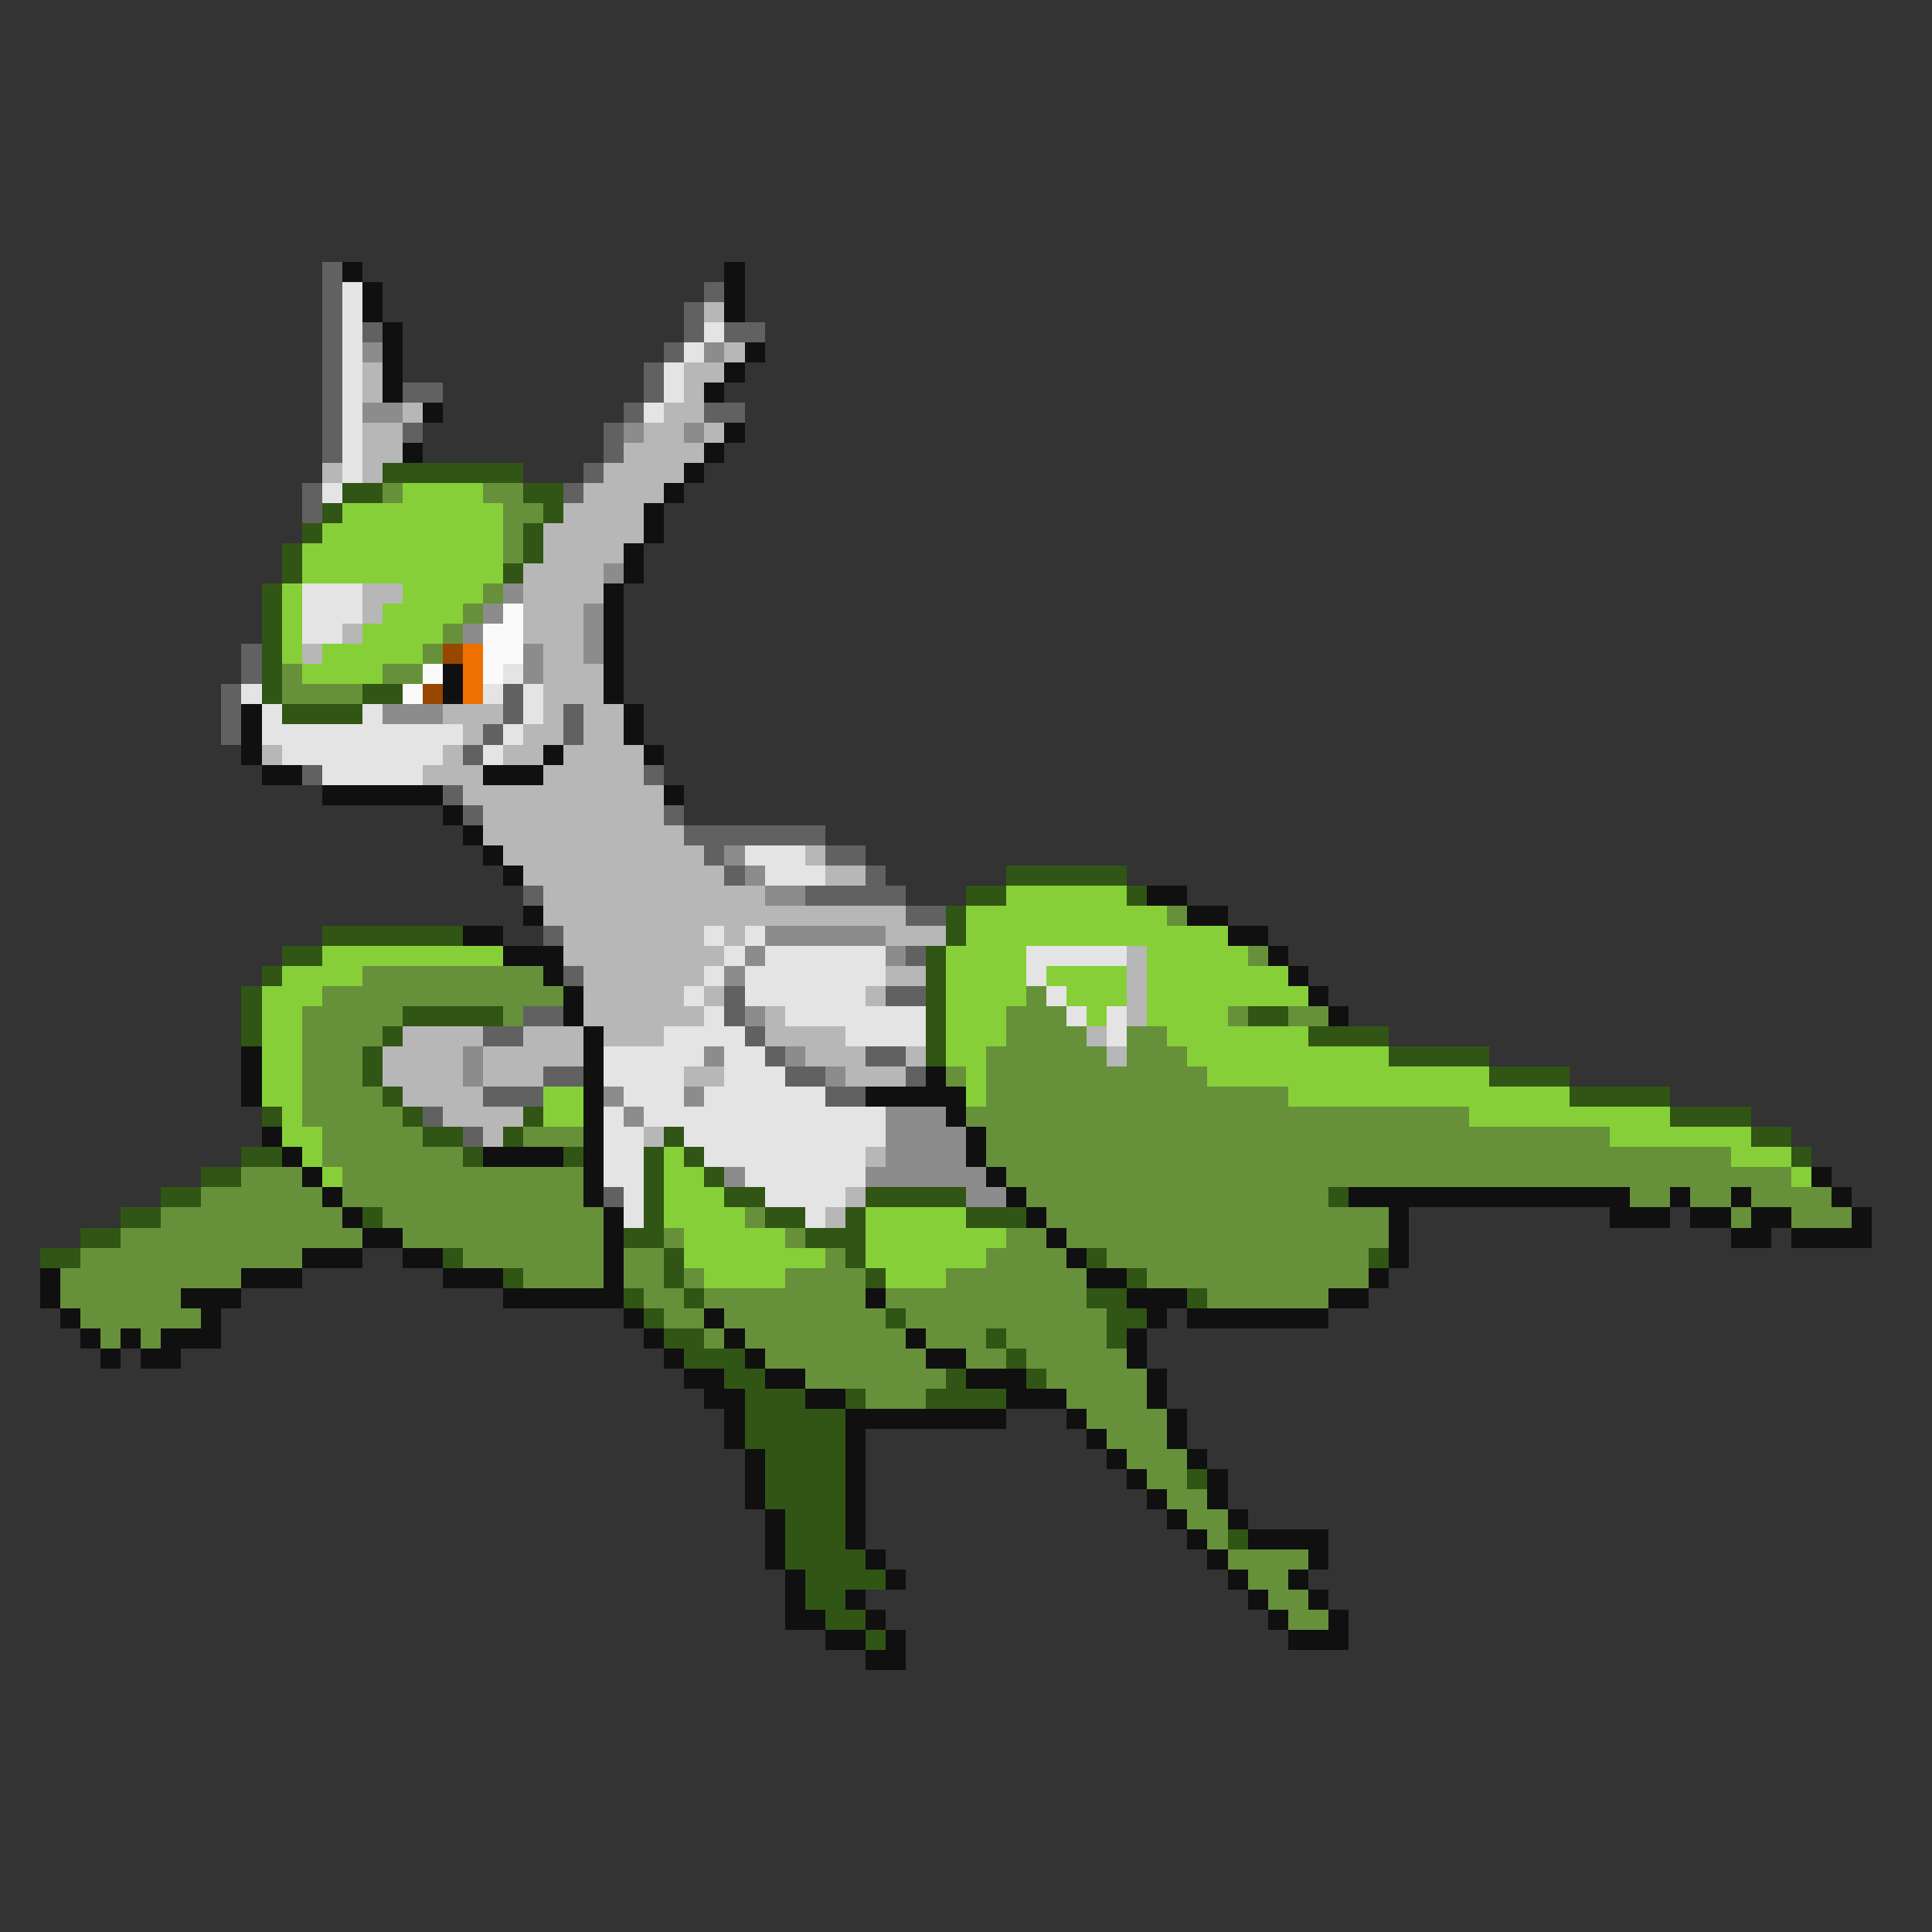 <svg xmlns="http://www.w3.org/2000/svg" viewBox="0 -0.5 96 96" shape-rendering="crispEdges">
<rect x="0" y="-0.5" width="96" height="96" fill="#333333" stroke="none"/>
<path stroke="#616161" d="M16 13h1M16 14h1M35 14h1M16 15h1M34 15h1M16 16h1M18 16h1M34 16h1M36 16h2M16 17h1M33 17h1M16 18h1M32 18h1M16 19h1M20 19h2M32 19h1M16 20h1M31 20h1M35 20h2M16 21h1M20 21h1M30 21h1M16 22h1M30 22h1M29 23h1M15 24h1M28 24h1M15 25h1M12 32h1M12 33h1M11 34h1M25 34h1M11 35h1M25 35h1M28 35h1M11 36h1M24 36h1M28 36h1M23 37h1M15 38h1M32 38h1M22 39h1M23 40h1M33 40h1M34 41h7M35 42h1M41 42h2M36 43h1M43 43h1M26 44h1M40 44h5M45 45h2M27 46h1M45 47h1M28 48h1M36 49h1M44 49h2M26 50h2M36 50h1M24 51h2M37 51h1M38 52h1M43 52h2M27 53h2M39 53h2M45 53h1M24 54h3M41 54h2M21 55h1M23 56h1M30 59h1" />
<path stroke="#101010" d="M17 13h1M36 13h1M18 14h1M36 14h1M18 15h1M36 15h1M19 16h1M19 17h1M37 17h1M19 18h1M36 18h1M19 19h1M35 19h1M21 20h1M36 21h1M20 22h1M35 22h1M34 23h1M33 24h1M32 25h1M32 26h1M31 27h1M31 28h1M30 29h1M30 30h1M30 31h1M30 32h1M22 33h1M30 33h1M22 34h1M30 34h1M12 35h1M31 35h1M12 36h1M31 36h1M12 37h1M27 37h1M32 37h1M13 38h2M24 38h3M16 39h6M33 39h1M22 40h1M23 41h1M24 42h1M25 43h1M57 44h2M26 45h1M59 45h2M23 46h2M61 46h2M25 47h3M63 47h1M27 48h1M64 48h1M28 49h1M65 49h1M28 50h1M66 50h1M29 51h1M12 52h1M29 52h1M12 53h1M29 53h1M46 53h1M12 54h1M29 54h1M43 54h5M29 55h1M47 55h1M13 56h1M29 56h1M48 56h1M14 57h1M24 57h4M29 57h1M48 57h1M15 58h1M29 58h1M49 58h1M90 58h1M16 59h1M29 59h1M50 59h1M67 59h14M83 59h1M86 59h1M91 59h1M17 60h1M30 60h1M51 60h1M69 60h1M80 60h3M84 60h2M87 60h2M92 60h1M18 61h2M30 61h1M52 61h1M69 61h1M86 61h2M89 61h4M15 62h3M20 62h2M30 62h1M53 62h1M69 62h1M2 63h1M12 63h3M22 63h3M30 63h1M54 63h2M68 63h1M2 64h1M9 64h3M25 64h6M43 64h1M56 64h3M66 64h2M3 65h1M10 65h1M31 65h1M35 65h1M57 65h1M59 65h7M4 66h1M6 66h1M8 66h3M32 66h1M36 66h1M45 66h1M56 66h1M5 67h1M7 67h2M33 67h1M37 67h1M46 67h2M56 67h1M34 68h2M38 68h2M48 68h3M57 68h1M35 69h2M40 69h2M50 69h3M57 69h1M36 70h1M42 70h8M53 70h1M58 70h1M36 71h1M42 71h1M54 71h1M58 71h1M37 72h1M42 72h1M55 72h1M59 72h1M37 73h1M42 73h1M56 73h1M60 73h1M37 74h1M42 74h1M57 74h1M60 74h1M38 75h1M42 75h1M58 75h1M61 75h1M38 76h1M42 76h1M59 76h1M62 76h4M38 77h1M43 77h1M60 77h1M65 77h1M39 78h1M44 78h1M61 78h1M64 78h1M39 79h1M42 79h1M62 79h1M65 79h1M39 80h2M43 80h1M63 80h1M66 80h1M41 81h2M44 81h1M64 81h3M43 82h2" />
<path stroke="#e4e4e4" d="M17 14h1M17 15h1M17 16h1M35 16h1M17 17h1M34 17h1M17 18h1M33 18h1M17 19h1M33 19h1M17 20h1M32 20h1M17 21h1M17 22h1M17 23h1M16 24h1M15 29h3M15 30h3M15 31h2M25 33h1M12 34h1M24 34h1M26 34h1M13 35h1M18 35h1M26 35h1M13 36h10M25 36h1M14 37h8M24 37h1M16 38h5M37 42h3M38 43h3M35 46h1M37 46h1M36 47h1M38 47h6M51 47h5M35 48h1M37 48h7M51 48h1M34 49h1M37 49h6M52 49h1M35 50h1M39 50h7M53 50h1M55 50h1M33 51h4M42 51h4M55 51h1M30 52h5M36 52h2M30 53h4M36 53h3M31 54h3M35 54h6M30 55h1M32 55h12M30 56h2M34 56h10M30 57h2M35 57h8M30 58h2M37 58h6M31 59h1M38 59h4M31 60h1M40 60h1" />
<path stroke="#b7b7b7" d="M35 15h1M36 17h1M18 18h1M34 18h2M18 19h1M34 19h1M20 20h1M33 20h2M18 21h2M32 21h2M35 21h1M18 22h2M31 22h4M16 23h1M18 23h1M30 23h4M29 24h4M28 25h4M27 26h5M27 27h4M26 28h4M18 29h2M26 29h4M18 30h1M26 30h3M17 31h1M26 31h3M15 32h1M27 32h2M27 33h3M27 34h3M22 35h3M27 35h1M29 35h2M23 36h1M26 36h2M29 36h2M13 37h1M22 37h1M25 37h2M28 37h4M21 38h3M27 38h5M23 39h10M24 40h9M24 41h10M25 42h10M40 42h1M26 43h10M41 43h2M27 44h11M27 45h18M28 46h7M36 46h1M44 46h3M28 47h8M56 47h1M29 48h6M44 48h2M56 48h1M29 49h5M35 49h1M43 49h1M56 49h1M29 50h6M38 50h1M56 50h1M20 51h4M26 51h3M30 51h3M38 51h4M54 51h1M19 52h4M24 52h5M40 52h3M45 52h1M55 52h1M19 53h4M24 53h3M34 53h2M42 53h3M20 54h4M22 55h4M24 56h1M32 56h1M43 57h1M42 59h1M41 60h1" />
<path stroke="#8c8c8c" d="M18 17h1M35 17h1M18 20h2M31 21h1M34 21h1M30 28h1M25 29h1M24 30h1M29 30h1M23 31h1M29 31h1M26 32h1M29 32h1M26 33h1M19 35h3M36 42h1M37 43h1M38 44h2M38 46h6M37 47h1M44 47h1M36 48h1M37 50h1M23 52h1M35 52h1M39 52h1M23 53h1M41 53h1M30 54h1M34 54h1M31 55h1M44 55h3M44 56h4M44 57h4M36 58h1M43 58h6M48 59h2" />
<path stroke="#315514" d="M19 23h7M17 24h2M26 24h2M16 25h1M27 25h1M15 26h1M26 26h1M14 27h1M26 27h1M14 28h1M25 28h1M13 29h1M13 30h1M13 31h1M13 32h1M13 33h1M13 34h1M18 34h2M14 35h4M50 43h6M48 44h2M56 44h1M47 45h1M16 46h7M47 46h1M14 47h2M46 47h1M13 48h1M46 48h1M12 49h1M46 49h1M12 50h1M20 50h5M46 50h1M62 50h2M12 51h1M19 51h1M46 51h1M65 51h4M18 52h1M46 52h1M69 52h5M18 53h1M74 53h4M19 54h1M78 54h5M13 55h1M20 55h1M26 55h1M83 55h4M21 56h2M25 56h1M33 56h1M87 56h2M12 57h2M23 57h1M28 57h1M32 57h1M34 57h1M89 57h1M10 58h2M32 58h1M35 58h1M8 59h2M32 59h1M36 59h2M43 59h5M66 59h1M6 60h2M18 60h1M32 60h1M38 60h2M42 60h1M48 60h3M4 61h2M31 61h2M40 61h3M2 62h2M22 62h1M33 62h1M42 62h1M54 62h1M68 62h1M25 63h1M33 63h1M43 63h1M56 63h1M31 64h1M34 64h1M54 64h2M59 64h1M32 65h1M44 65h1M55 65h2M33 66h2M49 66h1M55 66h1M34 67h3M50 67h1M36 68h2M47 68h1M51 68h1M37 69h3M42 69h1M46 69h4M37 70h5M37 71h5M38 72h4M38 73h4M59 73h1M38 74h4M39 75h3M39 76h3M61 76h1M39 77h4M40 78h4M40 79h2M41 80h2M43 81h1" />
<path stroke="#66913a" d="M19 24h1M24 24h2M25 25h2M25 26h1M25 27h1M24 29h1M23 30h1M22 31h1M21 32h1M14 33h1M19 33h2M14 34h4M58 45h1M62 47h1M18 48h9M16 49h12M51 49h1M15 50h5M25 50h1M50 50h3M61 50h1M64 50h2M15 51h4M50 51h4M56 51h2M15 52h3M49 52h6M56 52h3M15 53h3M47 53h1M49 53h11M15 54h4M49 54h15M15 55h5M48 55h25M16 56h5M26 56h3M49 56h31M16 57h7M49 57h37M12 58h3M17 58h12M50 58h39M10 59h6M17 59h12M51 59h15M81 59h2M84 59h2M87 59h4M8 60h9M19 60h11M37 60h1M52 60h17M86 60h1M89 60h3M6 61h12M20 61h10M33 61h1M39 61h1M50 61h2M53 61h16M4 62h11M23 62h7M31 62h2M41 62h1M49 62h4M55 62h13M3 63h9M26 63h4M31 63h2M34 63h1M39 63h4M47 63h7M57 63h11M3 64h6M32 64h2M35 64h8M44 64h10M60 64h6M4 65h6M33 65h2M36 65h8M45 65h10M5 66h1M7 66h1M35 66h1M37 66h8M46 66h3M50 66h5M38 67h8M48 67h2M51 67h5M40 68h7M52 68h5M43 69h3M53 69h4M54 70h4M55 71h3M56 72h3M57 73h2M58 74h2M59 75h2M60 76h1M61 77h4M62 78h2M63 79h2M64 80h2" />
<path stroke="#87cf39" d="M20 24h4M17 25h8M16 26h9M15 27h10M15 28h10M14 29h1M20 29h4M14 30h1M19 30h4M14 31h1M18 31h4M14 32h1M16 32h5M15 33h4M50 44h6M48 45h10M48 46h13M16 47h9M47 47h4M57 47h5M14 48h4M47 48h4M52 48h4M57 48h7M13 49h3M47 49h4M53 49h3M57 49h8M13 50h2M47 50h3M54 50h1M57 50h4M13 51h2M47 51h3M58 51h7M13 52h2M47 52h2M59 52h10M13 53h2M48 53h1M60 53h14M13 54h2M27 54h2M48 54h1M64 54h14M14 55h1M27 55h2M73 55h10M14 56h2M80 56h7M15 57h1M33 57h1M86 57h3M16 58h1M33 58h2M89 58h1M33 59h3M33 60h4M43 60h5M34 61h5M43 61h7M34 62h7M43 62h6M35 63h4M44 63h3" />
<path stroke="#fafafa" d="M25 30h1M24 31h2M24 32h2M21 33h1M24 33h1M20 34h1" />
<path stroke="#974700" d="M22 32h1M21 34h1" />
<path stroke="#ee7000" d="M23 32h1M23 33h1M23 34h1" />
</svg>